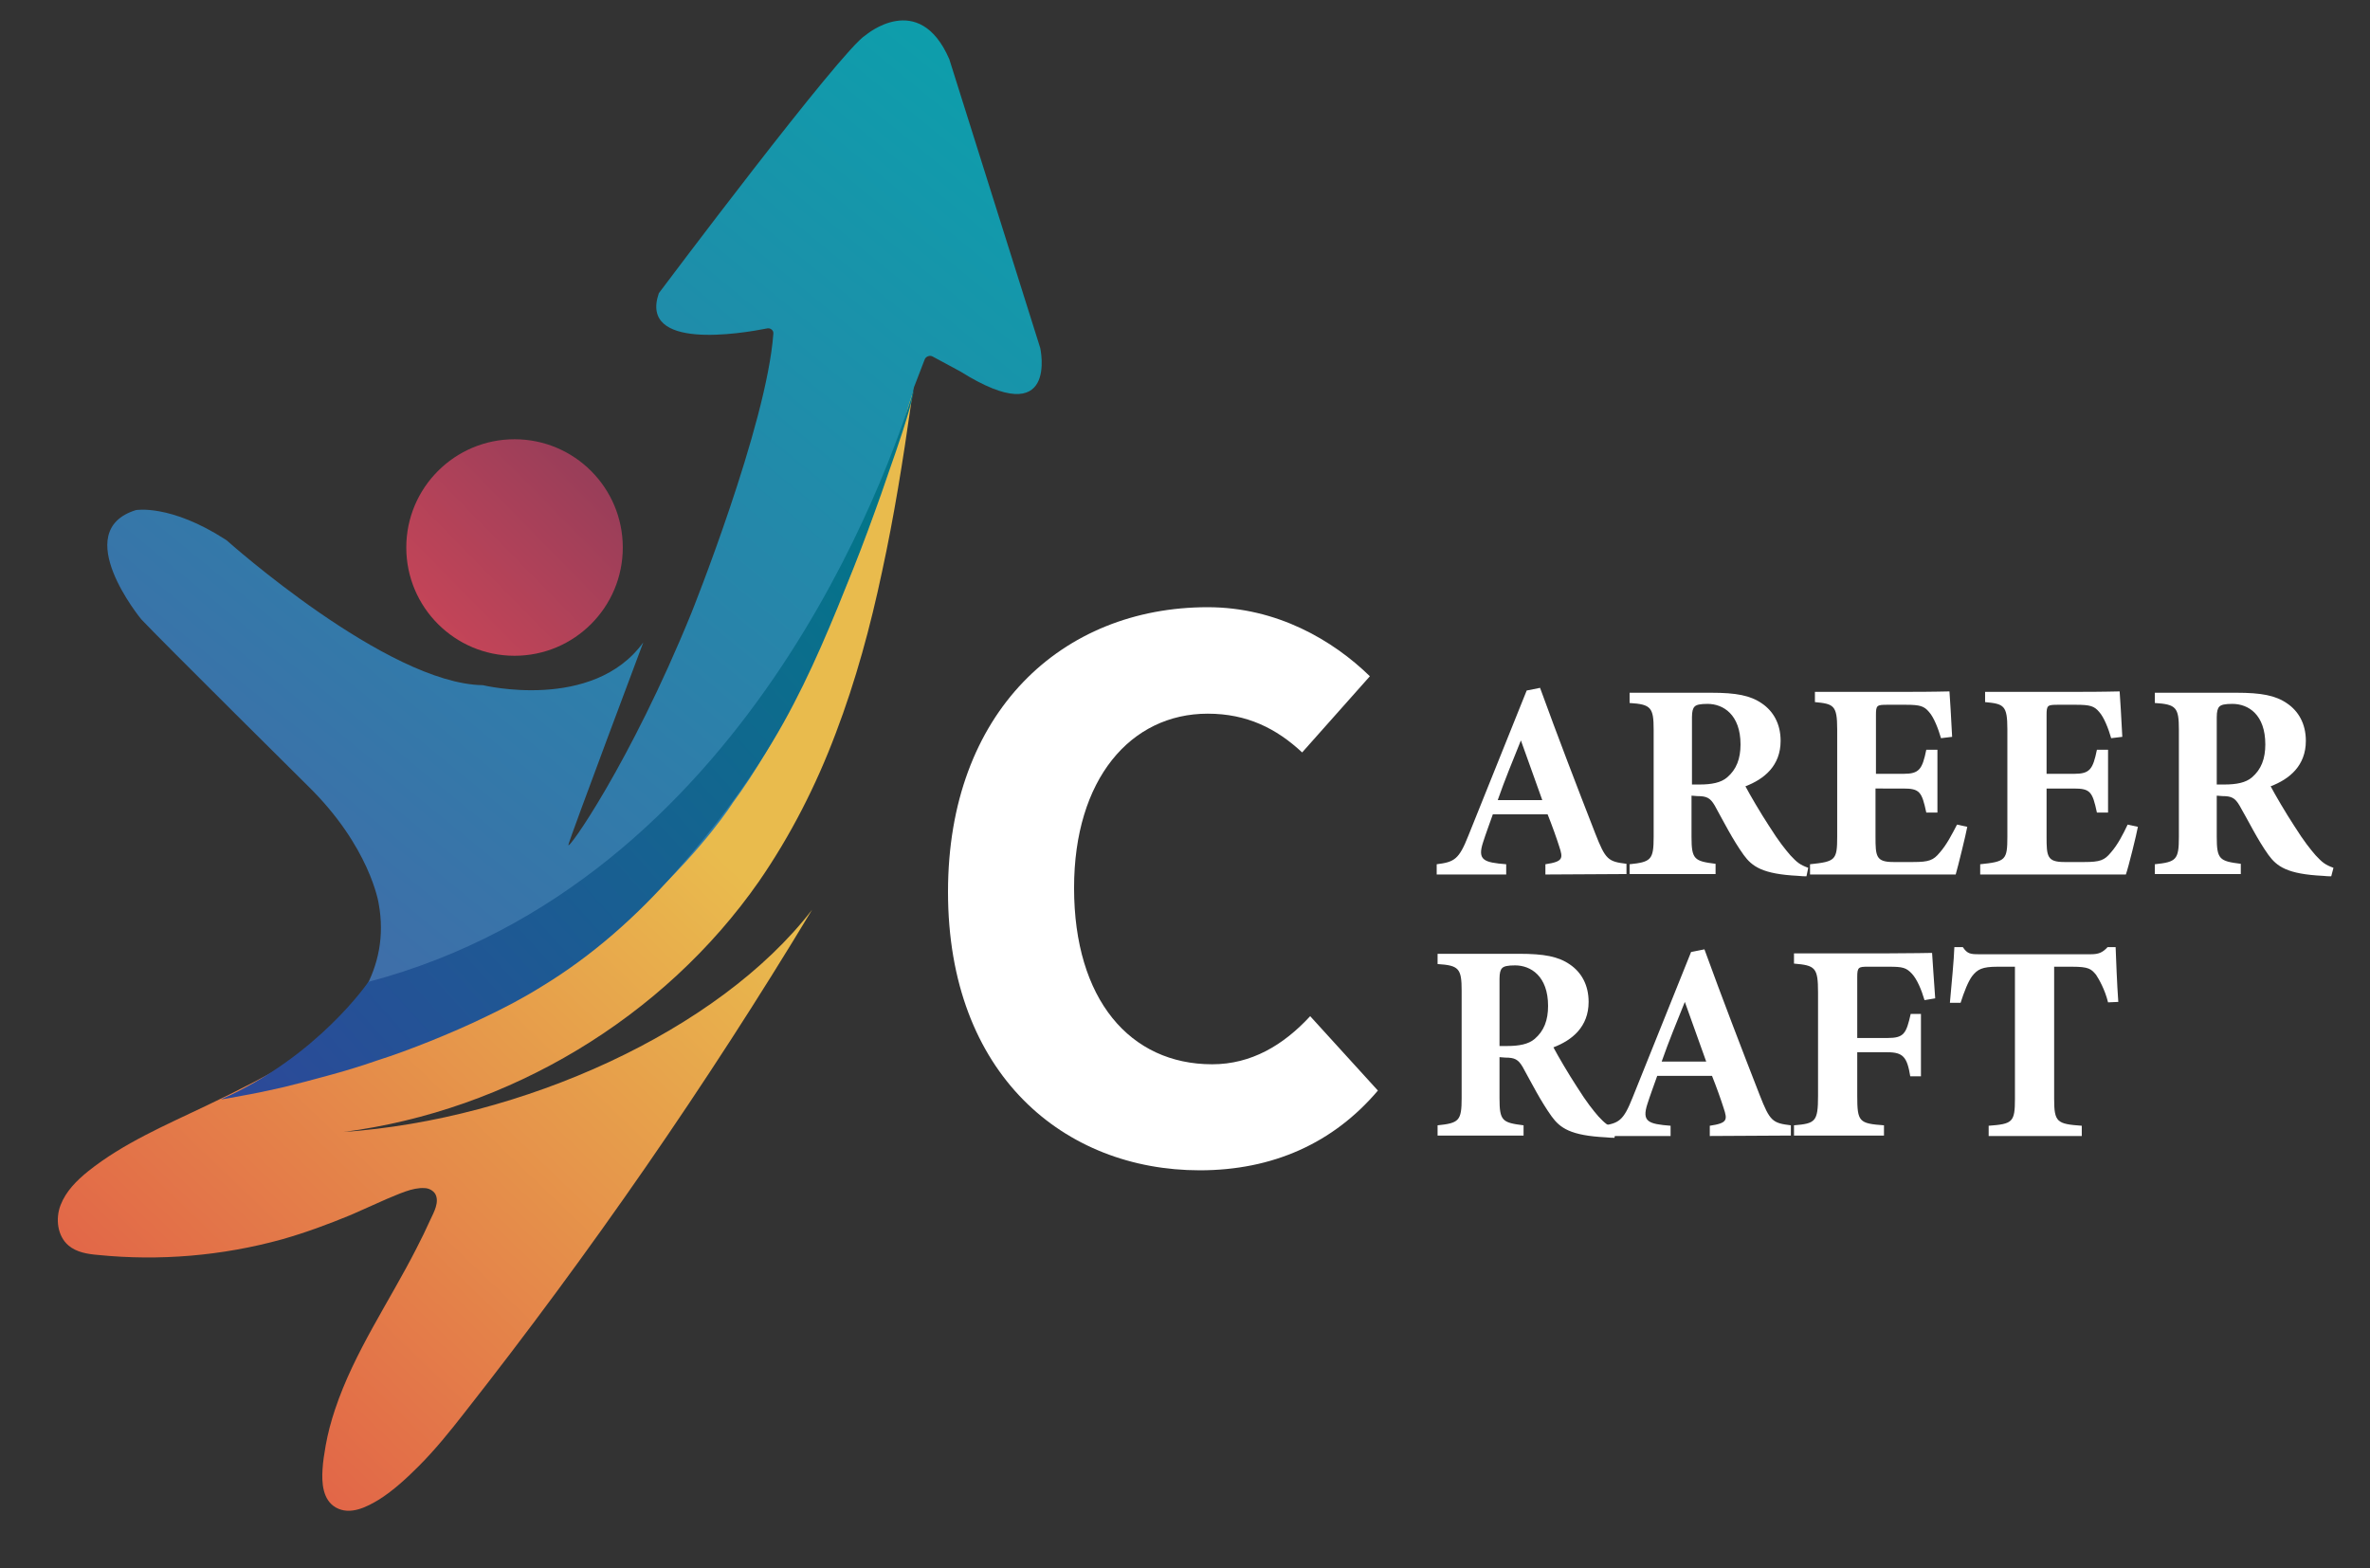 <?xml version="1.0" encoding="utf-8"?>
<!-- Generator: Adobe Illustrator 25.2.1, SVG Export Plug-In . SVG Version: 6.00 Build 0)  -->
<svg version="1.1" id="Layer_1" xmlns="http://www.w3.org/2000/svg" xmlns:xlink="http://www.w3.org/1999/xlink" x="0px" y="0px"
	 viewBox="0 0 532 352" style="enable-background:new 0 0 532 352;" xml:space="preserve">
<rect x="0" y="0" width="532" height="352" fill="#333333" stroke="none"/>
<style type="text/css">
	.st0{fill:#FFFFFF;}
	.st1{fill:url(#SVGID_1_);}
	.st2{fill:url(#SVGID_2_);}
	.st3{fill:url(#SVGID_3_);}
	.st4{fill:url(#SVGID_4_);}
</style>
<g>
	<g>
		<g>
			<path class="st0" d="M362.4,255.4c-0.4,0-1.1,0-1.9-0.1c-8-0.4-10.3-2.1-12.2-4.7c-2.5-3.5-4.4-7.3-6.5-11.1
				c-1-1.7-1.8-2.1-3.9-2.1l-1.3-0.1v9.2c0,5.1,0.6,5.5,5.4,6.1v2.3h-19.3v-2.3c4.8-0.5,5.4-1,5.4-6.1v-24.1c0-5-0.6-5.7-5.4-6v-2.3
				H341c5.6,0,8.8,0.6,11.4,2.4c2.5,1.7,4.2,4.5,4.2,8.4c0,5.6-3.7,8.6-7.9,10.2c1,1.9,3.4,6,5.3,8.9c2.2,3.5,3.6,5.2,4.8,6.6
				c1.5,1.6,2.1,2.1,4,2.8L362.4,255.4z M338.3,234.8c2.7,0,4.8-0.4,6.2-1.6c2.1-1.8,3-4.2,3-7.4c0-6.7-3.9-9.1-7.4-9.1
				c-1.7,0-2.5,0.2-2.9,0.6c-0.4,0.4-0.6,1.1-0.6,2.4v15.1H338.3z"/>
			<path class="st0" d="M383.8,255v-2.3c4-0.6,4-1.3,3.1-4c-0.6-1.9-1.6-4.7-2.6-7.2H372c-0.7,2-1.6,4.4-2.2,6.3
				c-1.3,4,0.2,4.5,5.2,4.9v2.3h-15.6v-2.3c4-0.5,5-1.1,7.1-6.4l13.1-32.6l3-0.6c4,11,8.3,22.2,12.4,32.7c2.3,5.9,2.9,6.3,7,6.8v2.3
				L383.8,255L383.8,255z M378.2,224.9c-1.8,4.5-3.6,8.8-5.2,13.4h10L378.2,224.9z"/>
			<path class="st0" d="M432,224.5c-0.7-2.4-1.7-4.7-2.8-5.9c-1.3-1.4-2.1-1.6-5.2-1.6h-4.7c-2.1,0-2.4,0.1-2.4,2.3V233h6.8
				c3.7,0,4.2-1,5.2-5.4h2.3v14h-2.4c-0.7-4.3-1.6-5.4-5.1-5.4h-6.8v9.8c0,5.8,0.4,6.2,6,6.6v2.3h-20.2v-2.3
				c4.8-0.4,5.4-0.8,5.4-6.6v-23.2c0-5.6-0.6-6.1-5.4-6.5v-2.3h21.4c5.4,0,8.6-0.1,9.6-0.1c0.1,1.1,0.4,6.5,0.7,10.2L432,224.5z"/>
			<path class="st0" d="M473.2,225c-0.7-2.9-2.1-5.3-2.7-6.2c-1.1-1.3-1.6-1.8-5.4-1.8h-4v29.6c0,5.3,0.6,5.7,6.2,6.1v2.3h-20.9
				v-2.3c5.4-0.4,5.9-0.8,5.9-6.1V217h-3.9c-3.5,0-4.5,0.6-5.7,2.1c-0.9,1.2-1.8,3.5-2.6,6h-2.4c0.4-4.6,0.9-9.5,1-12.5h1.9
				c1,1.5,1.7,1.6,3.6,1.6h25.2c1.7,0,2.6-0.4,3.7-1.6h1.8c0.1,2.6,0.3,8.2,0.6,12.3L473.2,225z"/>
		</g>
	</g>
	<g>
		<g>
			<path class="st0" d="M346.9,196.3V194c4-0.6,4-1.3,3.1-4c-0.6-1.9-1.6-4.7-2.6-7.2h-12.3c-0.7,2-1.6,4.4-2.2,6.3
				c-1.3,4,0.2,4.5,5.2,4.9v2.3h-15.6V194c4-0.5,5-1.1,7.1-6.4l13.1-32.6l3-0.6c4,11,8.3,22.2,12.4,32.7c2.3,5.9,2.9,6.3,7,6.8v2.3
				L346.9,196.3L346.9,196.3z M341.4,166.2c-1.8,4.5-3.6,8.8-5.2,13.4h10L341.4,166.2z"/>
			<path class="st0" d="M405.5,196.7c-0.4,0-1.1,0-1.9-0.1c-8-0.4-10.3-2.1-12.2-4.7c-2.5-3.5-4.4-7.3-6.5-11.1
				c-1-1.7-1.8-2.1-3.9-2.1l-1.3-0.1v9.2c0,5.1,0.6,5.5,5.4,6.1v2.3h-19.3V194c4.8-0.5,5.4-1,5.4-6.1v-24.1c0-5-0.6-5.7-5.4-6v-2.3
				h18.3c5.6,0,8.8,0.6,11.4,2.4c2.5,1.7,4.2,4.5,4.2,8.4c0,5.6-3.7,8.6-7.9,10.2c1,1.9,3.4,6,5.3,8.9c2.2,3.5,3.6,5.2,4.8,6.6
				c1.5,1.6,2.1,2.1,4,2.8L405.5,196.7z M381.5,176.1c2.7,0,4.8-0.4,6.2-1.6c2.1-1.8,3-4.2,3-7.4c0-6.7-3.9-9.1-7.4-9.1
				c-1.7,0-2.5,0.2-2.9,0.6c-0.4,0.4-0.6,1.1-0.6,2.4v15.1H381.5z"/>
			<path class="st0" d="M441.6,185.6c-0.3,1.7-2.1,9-2.6,10.7h-32.7V194c5.7-0.6,6.1-0.9,6.1-6.2v-24.1c0-5.4-0.8-5.7-5-6.1v-2.3
				h20.5c6.6,0,8.8-0.1,9.7-0.1c0.1,1.1,0.4,6.3,0.6,10.2l-2.5,0.3c-0.6-2.1-1.6-4.7-2.7-5.9c-1.1-1.3-2-1.6-5.2-1.6h-4.1
				c-2.4,0-2.6,0.1-2.6,2.3v13.2h6.2c3.5,0,4.2-1,5.1-5.4h2.5v14.1h-2.5c-1-4.7-1.5-5.4-5.2-5.4H421v10.8c0,4.4,0.1,5.7,4,5.7h4.5
				c3.5,0,4.5-0.4,5.9-2.1c1.6-1.8,2.8-4.2,3.9-6.3L441.6,185.6z"/>
			<path class="st0" d="M479.9,185.6c-0.3,1.7-2.1,9-2.7,10.7h-32.7V194c5.7-0.6,6.1-0.9,6.1-6.2v-24.1c0-5.4-0.8-5.7-5-6.1v-2.3
				h20.5c6.6,0,8.8-0.1,9.7-0.1c0.1,1.1,0.4,6.3,0.6,10.2l-2.5,0.3c-0.6-2.1-1.6-4.7-2.7-5.9c-1.1-1.3-2-1.6-5.2-1.6H462
				c-2.4,0-2.6,0.1-2.6,2.3v13.2h6.2c3.5,0,4.2-1,5.1-5.4h2.5v14.1h-2.5c-1-4.7-1.5-5.4-5.2-5.4h-6.1v10.8c0,4.4,0.1,5.7,4,5.7h4.5
				c3.5,0,4.5-0.4,5.9-2.1c1.6-1.8,2.8-4.2,3.8-6.3L479.9,185.6z"/>
			<path class="st0" d="M523.3,196.7c-0.4,0-1.1,0-1.9-0.1c-8-0.4-10.3-2.1-12.2-4.7c-2.5-3.5-4.3-7.3-6.5-11.1
				c-1-1.7-1.8-2.1-3.8-2.1l-1.3-0.1v9.2c0,5.1,0.6,5.5,5.4,6.1v2.3h-19.3V194c4.8-0.5,5.4-1,5.4-6.1v-24.1c0-5-0.6-5.7-5.4-6v-2.3
				h18.3c5.6,0,8.8,0.6,11.4,2.4c2.5,1.7,4.2,4.5,4.2,8.4c0,5.6-3.7,8.6-7.9,10.2c1,1.9,3.4,6,5.3,8.9c2.2,3.5,3.6,5.2,4.8,6.6
				c1.5,1.6,2.1,2.1,4,2.8L523.3,196.7z M499.3,176.1c2.7,0,4.8-0.4,6.2-1.6c2.1-1.8,3-4.2,3-7.4c0-6.7-3.8-9.1-7.4-9.1
				c-1.7,0-2.5,0.2-2.9,0.6c-0.4,0.4-0.6,1.1-0.6,2.4v15.1H499.3z"/>
		</g>
	</g>
	<g>
		<g>
			<path class="st0" d="M212.8,200.2c0-40.4,25.6-63.9,58.3-63.9c15.5,0,28.1,7.4,36.4,15.5l-15.2,17.1c-5.8-5.4-12.4-8.7-21.2-8.7
				c-17.3,0-30,14.7-30,39.1c0,25.1,12.6,39.6,31,39.6c8.8,0,16-4.3,22-10.8l15.2,16.7c-10,11.8-23.6,17.9-40,17.9
				C239,262.7,212.8,241.3,212.8,200.2z"/>
		</g>
	</g>
	<g>
		
			<linearGradient id="SVGID_1_" gradientUnits="userSpaceOnUse" x1="30.134" y1="2.093" x2="158.995" y2="136.633" gradientTransform="matrix(1 0 0 -1 0 326)">
			<stop  offset="1.331947e-07" style="stop-color:#E15C47"/>
			<stop  offset="1" style="stop-color:#E9BB4D"/>
		</linearGradient>
		<path class="st1" d="M77.1,254.1c37.1-4.8,71.9-25.6,93.3-56.3c7.1-10.3,12.8-21.5,17.2-33.2c4.5-11.8,7.8-24,10.4-36.3
			c2.7-12.4,4.7-25,6.5-37.6c0.2-1.4,0.3-2.8,0.6-4.2c-0.4,1-0.6,2.3-1,3.2c-0.6,1.3-0.8,3.3-1.5,4.6c-1.3,2.6-3.5,5-4.8,7.6
			c-2.7,5.1-5.5,10.2-8.4,15.1c-5.9,9.9-12.3,19.6-19.1,28.8c-6.9,9.3-14.2,18.2-22,26.7c-7.8,8.5-16,16.6-24.6,24.3
			c-8.6,7.7-17.6,14.9-27,21.6c-9.4,6.8-19.1,13-29.1,18.7c-7,4-14.1,7.7-21.3,11.1c-9.2,4.4-18.6,8.4-26.5,14.7
			c-2.6,2.1-5,4.5-6.2,7.6s-0.7,7,1.8,9.1c1.8,1.5,4.2,1.9,6.6,2.1c13.8,1.4,27.9,0.2,41.3-3.5c5.3-1.5,10.4-3.4,15.5-5.5
			c2.7-1.2,5.4-2.4,8.1-3.6c2.5-1,5.7-2.6,8.4-2.4c0.9,0,1.9,0.5,2.4,1.3c1,1.8-0.3,4.1-1.1,5.8c-1,2.2-2,4.3-3.1,6.4
			c-6.1,12-14,23.3-18.3,36.2c-0.9,2.7-1.6,5.3-2.1,8.1c-0.3,1.8-0.6,3.5-0.7,5.3c-0.2,3,0,6.9,3,8.6c3.2,1.8,6.9-0.1,9.7-1.8
			c3.3-2.1,6.2-4.8,8.9-7.5c3.7-3.7,7-7.8,10.2-11.9c28.3-36,54.4-73.7,78.1-113C161.2,231.6,117,251.3,77.1,254.1z"/>
		
			<linearGradient id="SVGID_2_" gradientUnits="userSpaceOnUse" x1="92.211" y1="180.32" x2="131.615" y2="219.014" gradientTransform="matrix(1 0 0 -1 0 326)">
			<stop  offset="0" style="stop-color:#CB4658"/>
			<stop  offset="1" style="stop-color:#9A3E59"/>
		</linearGradient>
		<circle class="st2" cx="115.5" cy="122.9" r="24.3"/>
		
			<linearGradient id="SVGID_3_" gradientUnits="userSpaceOnUse" x1="237.248" y1="350.077" x2="42.714" y2="112.945" gradientTransform="matrix(1 0 0 -1 0 326)">
			<stop  offset="0" style="stop-color:#05A6AB"/>
			<stop  offset="1" style="stop-color:#436AA9"/>
		</linearGradient>
		<path class="st3" d="M233.5,78.1c0,0,4.3,19.2-17.9,5.3l-6.3-3.4c-0.6-0.3-1.4,0-1.7,0.6l-2.5,6.5l0,0.1l-0.2,0.9l-0.4,1.2
			l-0.7,2.2c0,0-0.2,0.9-0.6,2.2c-3.1,10.5-18.7,59.4-38.7,86.5c0,0-24.9,39.4-78,56.4c0,0-23.4,7.8-36.8,10.1
			c0,0,40.8-14.1,35.3-43.9c0,0-1.9-12.7-15.9-26.4c0,0-33.1-32.8-37.4-37.4c0,0-16.3-19.8-1.2-24.5c0,0,7.7-1.4,20.1,6.6
			c0.1,0.1,0.2,0.1,0.3,0.2c0,0,36,32.2,57.5,32.5c0,0,24.7,6,36-9.6c0,0-16.3,43.4-16.8,45.4s13.8-18.1,27.6-52
			c0,0,16.9-42.1,18.4-62.7c0.1-0.7-0.6-1.3-1.3-1.2c-6,1.2-28.9,5-24.4-7.9c0,0,41.1-54.8,46.4-57.9c0,0,12-10.3,18.8,5.4"/>
		
			<linearGradient id="SVGID_4_" gradientUnits="userSpaceOnUse" x1="201.462" y1="204.477" x2="54.852" y2="72.421" gradientTransform="matrix(1 0 0 -1 0 326)">
			<stop  offset="9.496934e-03" style="stop-color:#04758A"/>
			<stop  offset="1" style="stop-color:#2D4899"/>
		</linearGradient>
		<path class="st4" d="M205.2,87.3c-5.5,18-37.7,110.7-122.5,133.1c0,0-11.4,16.8-33.1,26.4c0.6-0.1,1.2-0.2,1.8-0.3
			c1.6-0.3,3.3-0.6,4.9-0.9c2.5-0.5,5-1,7.5-1.6c3.2-0.8,6.4-1.6,9.6-2.5c3.7-1,7.4-2.1,11.1-3.4c4.1-1.3,8.1-2.8,12.1-4.4
			c4.2-1.7,8.4-3.5,12.5-5.5c4.2-2,8.4-4.2,12.4-6.7c11.4-6.9,21.4-15.8,30.1-25.7c9.1-10.3,17.6-21.6,24.3-33.6
			c6.2-11.1,11-22.9,15.7-34.7c2.2-5.5,4.2-11,6.2-16.6c2.1-6.2,4.5-12.6,6.3-18.9C204.5,90.6,204.9,89.1,205.2,87.3L205.2,87.3z"/>
	</g>
</g>
</svg>
